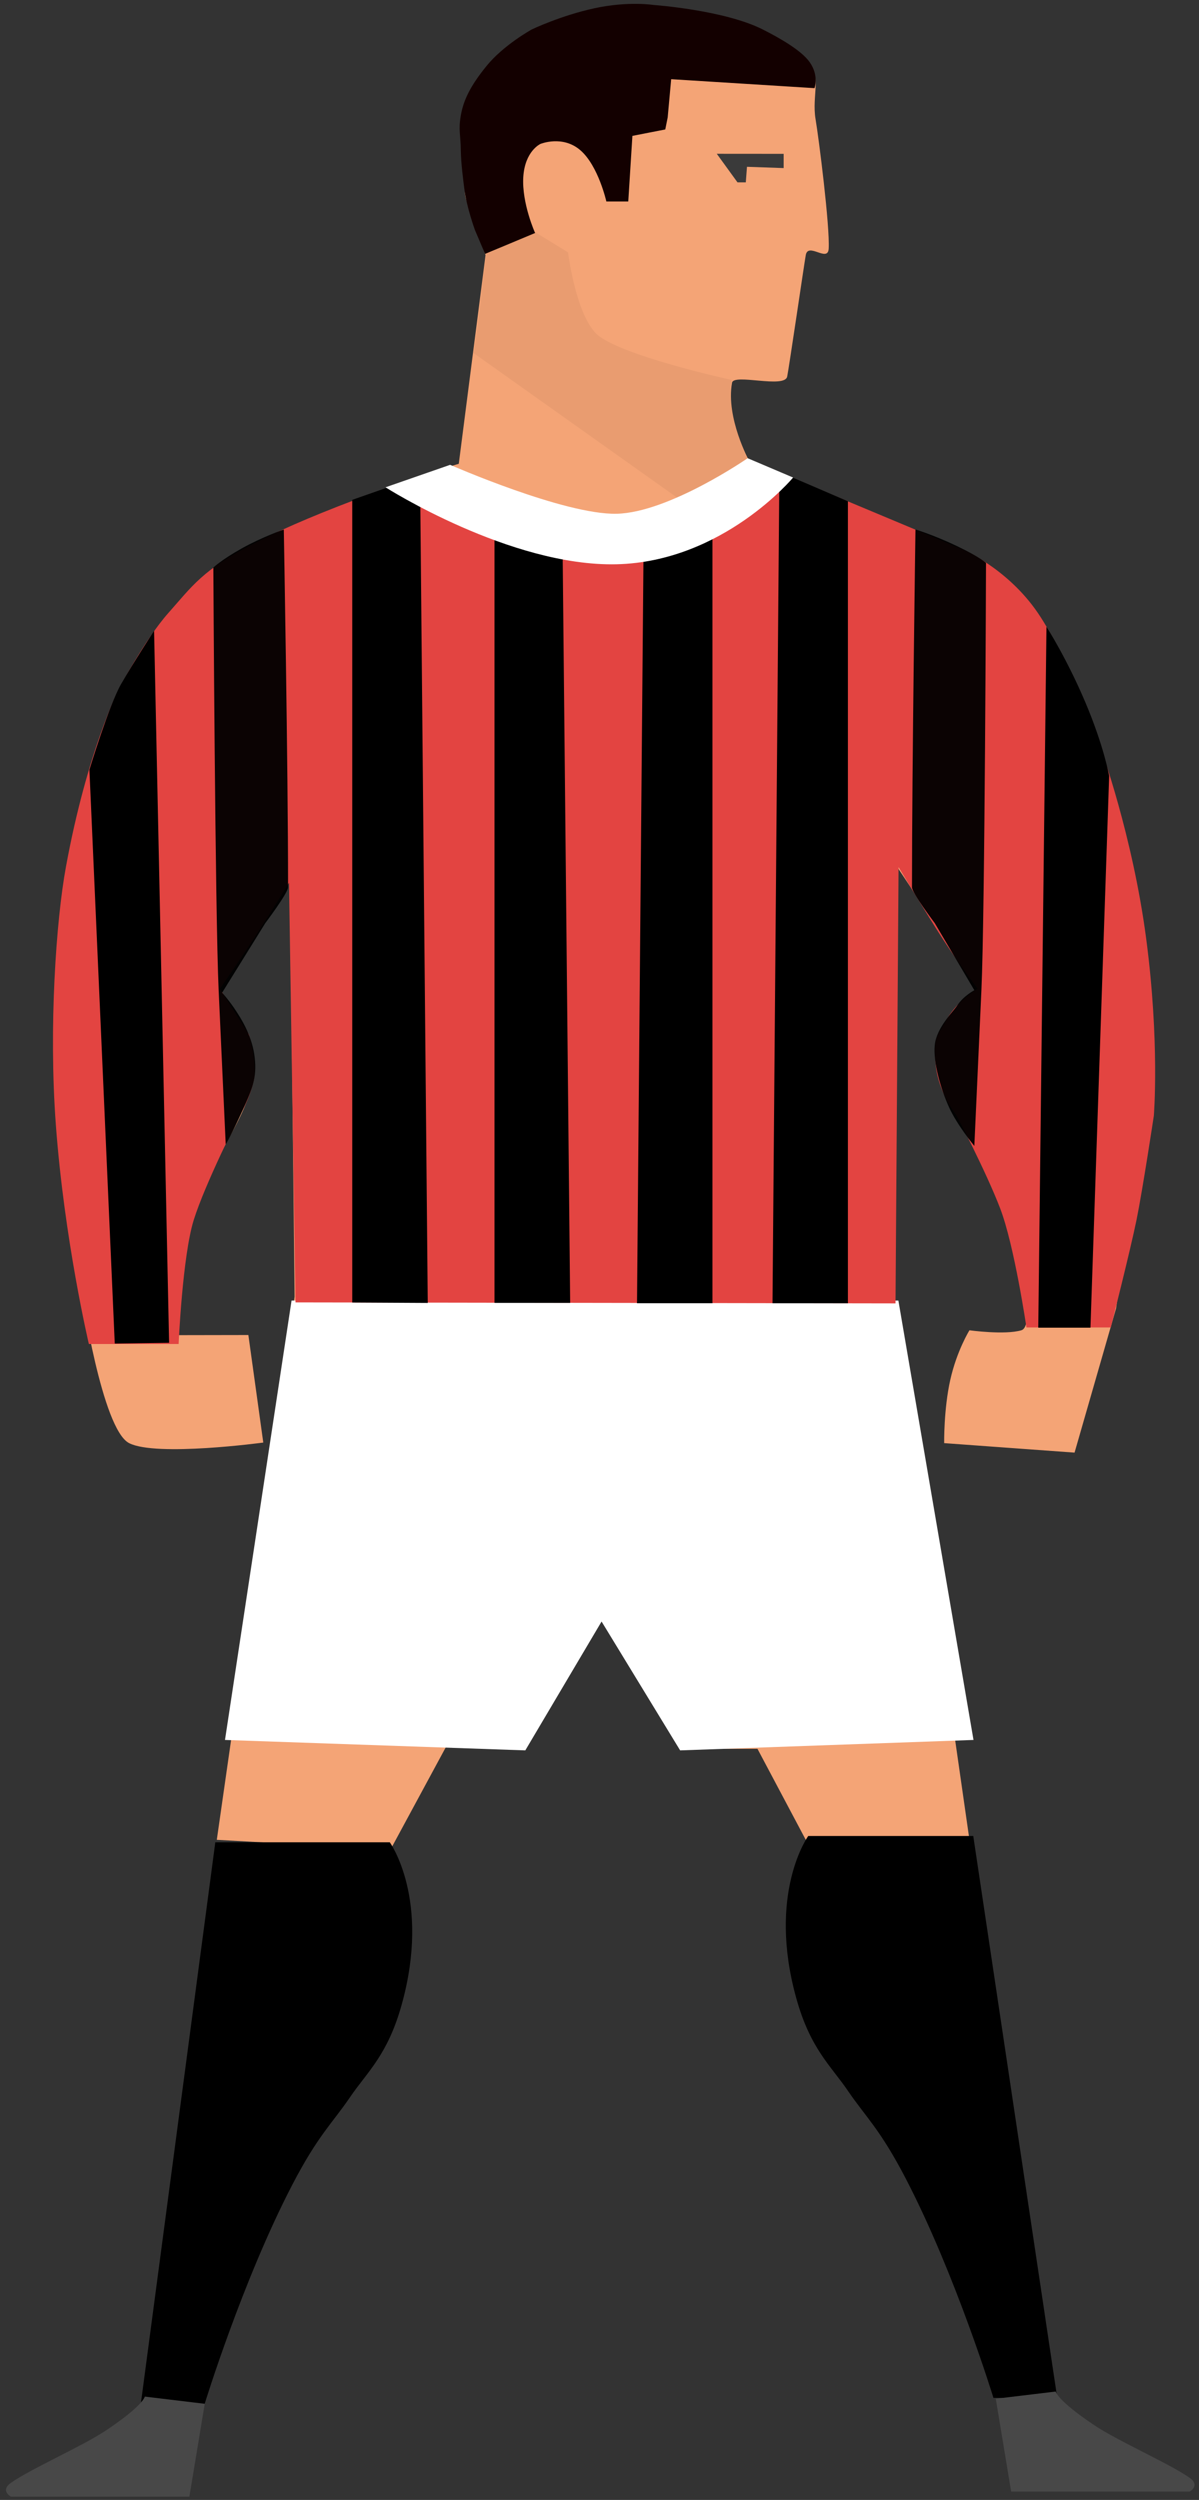 <svg width="177" height="369" viewBox="0 0 177 369" xmlns="http://www.w3.org/2000/svg">
    <rect x="0" y="0" width="177" height="369" fill="#333333" stroke="none"/>
    <g id="Page-1" fill="none" fill-rule="evenodd">
        <g id="footballPlayer">
            <path d="M67.725 68.46s-10.13 2.906-20.491 7.815c-10.362 4.91-13.508 5.382-20.208 12.172-6.7 6.79-7.442 10.38-11.103 19.56-3.66 9.18-4.782 19.11-4.782 19.11s-2.225 10.616-2.627 18.826c-.402 8.211.89 16.625.89 16.625l2.622 28.027s3.019 20.366 7.036 22.417c4.016 2.05 19.805-.084 19.805-.084l-2.201-15.873-10.64.02s-1.167-4.34-1.167-8.612c0-4.27-.977 1.366 3.364-9.244 4.34-10.61 8.968-14.981 8.968-20.897 0-5.915-5.187-12.379-5.187-12.379l10.795-18.027.693 63.492-11.488 80.156 25.652 1.42L66 257.551h10.45l12.28-18.736 11.738 19.317h11.352l7.13 13.432h24.164l-11.404-79.462.436-64.58 12.234 18.421s-2.765 2.434-4.099 5.41c-1.333 2.976-.9 6.97-.9 6.97s3.043 8.286 5 12.089c1.956 3.803 5.431 11.316 5.431 11.316s3.415 13.909.962 14.627c-2.453.72-7.66 0-7.66 0s-1.86 2.986-2.833 7.326c-.972 4.34-.9 9.33-.9 9.33l19.249 1.401 6.13-21.298 4.264-30.034s.867-12.283 0-22.249c-.866-9.966-3.511-18.122-3.511-18.122s-7.96-26.588-14.086-34.262c-2.537-3.178-10.476-6.835-18.315-10.473-11.094-5.147-22.496-9.876-22.496-9.876s-3.5-6.438-2.55-11.607c.257-1.396 7.763.896 8.14-.908.255-1.224 2.525-16.711 2.744-17.933.348-1.94 3.261 1.137 3.382-.935.192-3.303-1.466-16.356-1.932-19.096-.621-3.65 1.118-6.652-1.45-8.547-14.931-11.02-28.676-7.38-28.676-7.38s-5.13.497-8.948 2.225c-3.818 1.728-7.358 5.155-7.358 5.155s-4.132 2.385-4.625 8.547c-.18 2.235-1.219 9.563-.546 11.747 1.182 3.837 2.882 8.284 2.882 8.284l-3.953 30.81z" id="skin" fill="#F4A476" />
            <path id="shorts" fill="#FFF" d="M43.041 191.966l-9.826 64.857 44.332 1.54 11.26-19.02 11.598 19.02 43.306-1.54-11.089-64.857z" />
            <g id="socks" transform="translate(20 271)" fill="#000">
                <path d="M.781 83.865L11.785.927H37.54s6.072 8.387 1.777 23.901c-2.08 7.516-5.087 9.963-7.673 13.765-2.586 3.803-4.704 5.584-8.51 12.916-7.377 14.209-12.935 32.356-12.935 32.356H.781z" id="sockLeft" />
                <path d="M136.073 82.938L123.676 0H99.314s-6.072 8.388-1.777 23.901c2.08 7.516 5.087 9.963 7.673 13.766 2.586 3.802 4.703 5.583 8.51 12.915 7.377 14.209 12.935 32.356 12.935 32.356h9.418z" id="sockRight" />
            </g>
            <g id="boots" transform="translate(0 353)" fill="#484848">
                <path d="M21.377.746s-.186 1.29-5.71 4.98c-3.58 2.393-11.098 5.66-14.066 7.758-1.613 1.14 0 2.032 0 2.032h26.355l2.269-13.707L21.377.746z" id="bootLeft" />
                <path d="M155.848 0s.185 1.29 5.71 4.98c3.58 2.393 11.097 5.66 14.066 7.758 1.612 1.14 0 2.032 0 2.032h-26.355L147 1.063 155.848 0z" id="bootRight" />
            </g>
            <path id="eye" fill="#3A3A3A" d="M105.813 22.7l3.06 4.22h1.225l.174-2.3 5.413.19v-2.102z" />
            <path d="M108.002 56.083s-17.16-3.738-20.125-6.968-4.02-11.864-4.02-11.864l-4.978-3.056-7.084 3.33s-.435 3.014-.75 6.09c-.316 3.076-1.134 8.494-1.134 8.494l33.314 23.665s3.456-1.365 4.777-2.476c1.322-1.11 3.447-4.433 3.447-4.433s-.522-.095-1.11-1.146c-.59-1.052-1.138-2.828-1.748-4.901-1.268-4.306-.589-6.735-.589-6.735z" id="neckShadow" fill-opacity=".05" fill="#000" />
            <path d="M35.356 164.688s1.474-2.357 2.081-5.14c.608-2.782-.711-6.867-.711-6.867l-4.269-6.738s2.538-3.615 4.98-7.359c2.443-3.743 5.227-8.28 5.227-8.28l.21 13.594.751 48.341 88.574.147.45-64.398s4.113 6.892 6.518 10.596c2.406 3.705 5.144 7.36 5.144 7.36s-2.922 1.698-4.504 4.45c-1.583 2.753-2.067 2.76-1.656 6.878.412 4.118 3.083 7.416 3.083 7.416s4.308 8.187 6.41 13.666c2.103 5.48 3.881 17.582 3.881 17.582h12.454s2.893-11.419 3.798-15.87c.906-4.453 2.557-15.378 2.557-15.378s.88-10.833-1.126-26.104c-2.004-15.27-6.752-28.267-6.752-28.267s-4.695-13.159-9.233-19.83c-4.538-6.672-11.278-9.461-11.278-9.461L110.29 67.774s-.074 3.73-5.549 6.506c-1.889.958-4.976 2.254-6.893 2.941-1.917.687-8.021 1.62-8.021 1.62s-7.83-.903-13.435-3.074c-5.605-2.172-9.708-6.968-9.708-6.968s-7.001 2.227-14.234 4.965c-7.232 2.738-11.662 4.774-15.013 6.478-7.518 3.825-9.105 6.319-12.59 10.244-3.484 3.926-7.28 11.18-7.28 11.18s-4.708 9.178-7.841 26.322c-1.434 7.845-2.545 23.586-1.485 37.989 1.258 17.073 4.878 32.402 4.878 32.402H26.37s.563-12.956 2.234-18.314c1.672-5.357 6.752-15.377 6.752-15.377z" id="jersey" fill="#E34441" />
            <path d="M71.61 37.478l7.384-3.087s-1.977-4.375-1.746-8.242c.23-3.867 2.531-4.903 2.531-4.903s3.277-1.357 5.918.948c2.641 2.305 3.816 7.547 3.816 7.547h3.234l.61-9.685 4.852-.948.356-1.77.516-5.65 21.16 1.324s.697-1.837-.716-3.838c-1.208-1.71-4.298-3.497-6.924-4.824C106.9 1.472 96.508.737 96.508.737s-3.729-.603-8.734.478-9.28 3.135-9.28 3.135-4.127 2.275-6.633 5.344c-2.506 3.07-3.453 5.173-3.833 7.35-.38 2.176-.028 2.795 0 5.15.022 1.898.368 4.47.517 5.678.334 2.706 1.569 6.085 1.569 6.085l1.496 3.52z" id="hair" fill="#130000" />
            <g id="verticalStripes" transform="translate(13 69)" fill="#000">
                <path d="M3.942 129.313L.2 44.613s2.887-9.509 4.662-12.615 4.884-7.888 4.884-7.888l2.216 105.092-8.02.111z" id="vStripe1" class="stripes"/>
                <path d="M20.321 99.924s-.528-11.37-1.045-22.76c-.517-11.39-.78-62.39-.78-62.39s1.19-1.147 4.205-2.834c3.015-1.686 6.197-2.782 6.197-2.782s.628 34.966.628 52.801c0 .85-3.36 5.294-3.36 5.294l-6.37 10.265s1.154 1.31 2.072 2.732c.524.811 2.197 3.3 2.664 6.344.466 3.043-.154 4.815-1.363 7.51-2.045 4.556-2.848 5.82-2.848 5.82z" id="vStripe2" fill-opacity=".95" class="stripes"/>
                <path id="vStripe3" d="M39 123.255V4.78l10.01-3.513 1.137 122.053z" class="stripes"/>
                <path d="M60 123.31V5.193s2.673 1.223 4.889 1.979 5.13 1.438 5.13 1.438l1.15 114.7H60z" id="vStripe4" class="stripes"/>
                <path d="M81.037 123.365V5.065s3.308 1.352 5.586 2.367a27.882 27.882 0 0 0 4.558 1.534l.991 114.399H81.037z" id="vStripe5" transform="matrix(-1 0 0 1 173.21 0)" class="stripes"/>
                <path id="vStripe6" transform="matrix(-1 0 0 1 213.211 0)" d="M101.04 123.367V4.99L111.154.647l1.017 122.72z" class="stripes"/>
                <path d="M130.835 100.148l1.045-22.984c.517-11.39.678-63.073.678-63.073s-.785-.804-4.262-2.472c-3.477-1.667-6.152-2.463-6.152-2.463s-.514 34.968-.514 52.803c0 .85 3.36 5.294 3.36 5.294l5.845 9.911s-1.621.849-2.539 2.27c-.525.811-3.065 3.269-3.306 5.84-.242 2.57.878 6.42 2.088 9.116 1.21 2.695 3.757 5.758 3.757 5.758z" id="vStripe7" fill-opacity=".95" class="stripes"/>
                <path d="M147.977 126.972l2.76-81.43s-.735-4.309-3.502-10.847c-2.767-6.538-5.752-11.185-5.752-11.185l-1.21 103.462h7.704z" id="vStripe8" class="stripes"/>
            </g>
            <path d="M117.083 70.486s-10.346 12.426-26.052 12.802c-15.707.376-34.12-11.36-34.12-11.36l9.537-3.317s16.857 7.394 24.583 7.222c7.726-.171 19.338-8.199 19.338-8.199l6.714 2.852z" id="collar" fill="#FFF" />
        </g>
    </g>
</svg>